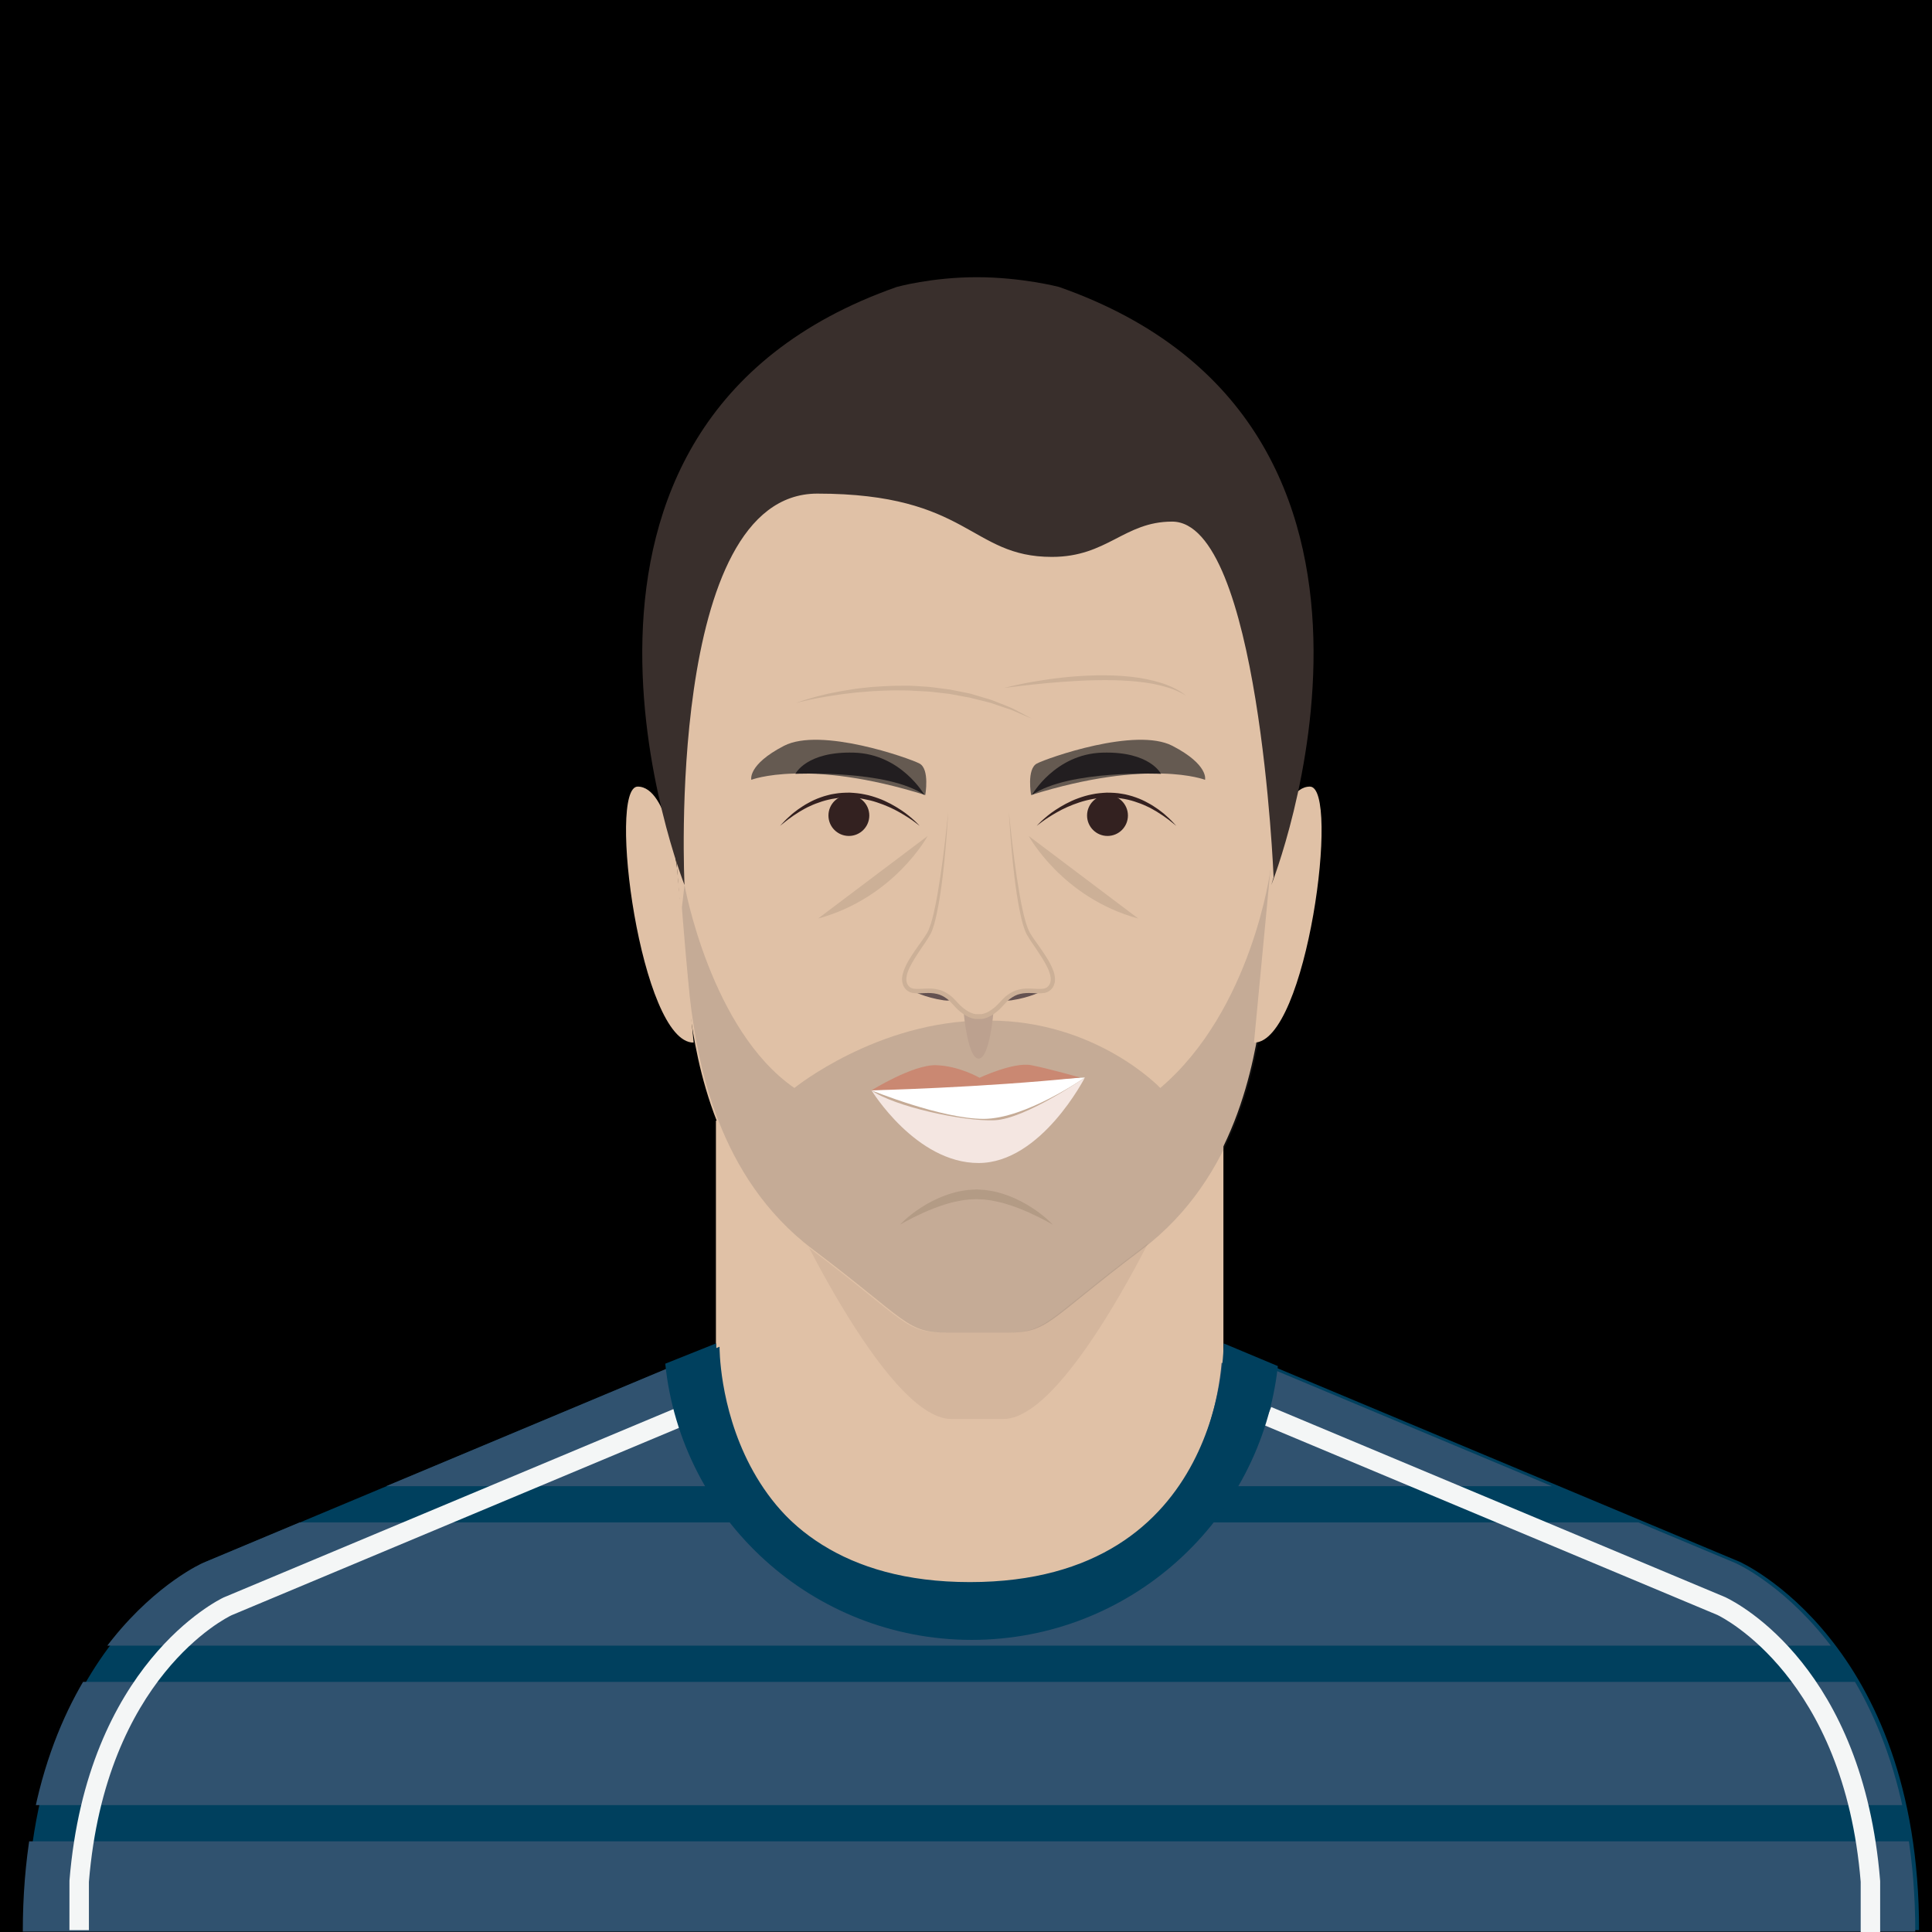 <?xml version="1.0" encoding="utf-8"?>
<!-- Generator: Adobe Illustrator 16.0.0, SVG Export Plug-In . SVG Version: 6.00 Build 0)  -->
<!DOCTYPE svg PUBLIC "-//W3C//DTD SVG 1.1//EN" "http://www.w3.org/Graphics/SVG/1.1/DTD/svg11.dtd">
<svg version="1.1" id="Layer_1" xmlns="http://www.w3.org/2000/svg" xmlns:xlink="http://www.w3.org/1999/xlink" x="0px" y="0px"
	 width="396.85px" height="396.851px" viewBox="0 0 396.85 396.851" enable-background="new 0 0 396.85 396.851"
	 xml:space="preserve">
	<defs>
	    <clipPath id="circle-clip">
	        <circle stroke="#000000" stroke-miterlimit="10" cx="200" cy="200" r="175" />
	    </clipPath>
	</defs>
<g>
	<rect width="400" height="400" class="player-bg"/>
	<g>
		<rect x="147.059" y="230.188" fill="#E0C1A6" width="104.24" height="104.621"/>
	</g>
	<g>
		<path fill="#00405E" d="M199.742,325.667c52.613,0,52.119-49.037,52.119-49.037l105.406,44.142c0,0,36.928,16.228,36.928,75.697
			H5.467c0-59.47,36.928-75.697,36.928-75.697l105.406-44.142c0,0-0.494,49.037,52.119,49.037"/>
	</g>
	<g>
		<defs>
			<path id="SVGID_3_" d="M198.959,325.962c52.613,0,52.119-49.037,52.119-49.037l105.406,44.142c0,0,36.928,16.228,36.928,75.697
				H4.684c0-59.47,36.928-75.697,36.928-75.697l105.406-44.142c0,0-0.494,49.037,52.119,49.037"/>
		</defs>
		<clipPath id="SVGID_2_">
			<use xlink:href="#SVGID_3_"  overflow="visible"/>
		</clipPath>
		<g clip-path="url(#SVGID_2_)">
			<rect x="-29.355" y="247.214" fill="#30526F" width="456.807" height="25.309"/>
		</g>
		<g clip-path="url(#SVGID_2_)">
			<rect x="-29.355" y="279.966" fill="#30526F" width="456.807" height="25.309"/>
		</g>
		<g clip-path="url(#SVGID_2_)">
			<rect x="-29.355" y="312.718" fill="#30526F" width="456.807" height="25.311"/>
		</g>
		<g clip-path="url(#SVGID_2_)">
			<rect x="-29.355" y="345.472" fill="#30526F" width="456.807" height="25.311"/>
		</g>
		<g clip-path="url(#SVGID_2_)">
			<rect x="-29.355" y="378.226" fill="#30526F" width="456.807" height="25.311"/>
		</g>
	</g>
	<g>
		<path fill="#F4F6F6" d="M386.201,397.058h-4V386.55c-3.42-41.918-28.369-54.314-29.43-54.822l-93.193-39.024l1.545-3.689
			l93.283,39.065c2.965,1.415,28.27,14.729,31.789,58.229l0.006,0.161V397.058z M18.262,396.469h-4l0.006-10.161
			c3.594-44.424,30.52-57.633,31.664-58.174l93.408-39.12l1.545,3.689l-93.326,39.084c-0.977,0.464-25.864,12.682-29.297,54.763
			V396.469z"/>
	</g>
	<g>
		<path fill="#D4B69D" d="M240.766,245.319c0,0-20.895,46.152-34.639,46.152h-10.723c-13.744,0-34.639-46.152-34.639-46.152H240.766
			z"/>
	</g>
	<g>
		<path fill="#E0C1A6" d="M265.859,122.632c0,0-5.213,74.439-6.701,84.861s-5.211,34.242-24.936,49.131
			c-19.729,14.889-19.133,17.121-27.805,17.121h-12.023c-8.672,0-8.076-2.232-27.803-17.121s-23.449-38.709-24.938-49.131
			s-6.699-84.861-6.699-84.861s5.217-37.033,28.848-39.824c23.633-2.791,52.252-7.258,52.252-7.258s28.939,3.352,32.541,10.607
			C252.197,93.415,265.859,122.632,265.859,122.632z"/>
	</g>
	<g opacity="0.2">
		<defs>
			<path id="SVGID_5_" opacity="0.2" d="M266.219,122.632c0,0-5.213,74.439-6.699,84.861c-1.488,10.422-5.211,34.242-24.938,49.131
				s-19.133,17.121-27.805,17.121h-12.021c-8.672,0-8.078-2.232-27.805-17.121s-23.447-38.709-24.936-49.131
				c-1.49-10.422-6.699-84.861-6.699-84.861s5.215-37.033,28.846-39.824c23.633-2.791,52.252-7.258,52.252-7.258
				s28.939,3.352,32.541,10.607C252.557,93.415,266.219,122.632,266.219,122.632z"/>
		</defs>
		<clipPath id="SVGID_4_">
			<use xlink:href="#SVGID_5_"  overflow="visible"/>
		</clipPath>
		<g clip-path="url(#SVGID_4_)">
			<path fill="#5A5455" d="M260.941,178.788c0,0-3.783,28.705-22.609,44.691c0,0-13.076-13.848-35.197-13.848h-0.764
				c-22.121,0-39.197,13.848-39.197,13.848c-17.213-11.865-22.568-41.691-22.568-41.691l-5.289,45.199l21.213,28.057l27.637,33.588
				h43.408l22.498-32.473l19.26-62.695L260.941,178.788z"/>
		</g>
	</g>
	<g opacity="0.7">
		<path fill="#312D2E" d="M211.795,163.31c0,0-0.951-5.363,1.199-6.479c2.15-1.117,20.295-7.537,27.832-3.629
			s6.699,6.977,6.699,6.977S236.08,155.714,211.795,163.31z"/>
	</g>
	<g>
		<path fill="#221E20" d="M211.953,163.31c0,0,4.746-8.434,14.516-8.713c9.771-0.279,12.004,4.355,12.004,4.355
			S219.49,158.065,211.953,163.31z"/>
	</g>
	<g>
		<path fill="#BCA18F" d="M197.723,205.472c0,0,0.734,11.975,3.297,11.975s3.254-11.975,3.254-11.975H197.723z"/>
	</g>
	<g>
		<path fill="#645251" d="M187.545,203.565c0,0,2.342,1.318,6.297,1.906c3.957,0.586,0-3.516,0-3.516L187.545,203.565z"/>
	</g>
	<g>
		<path fill="#645251" d="M214.055,203.565c0,0-2.344,1.318-6.297,1.906c-3.957,0.586,0-3.516,0-3.516L214.055,203.565z"/>
	</g>
	<g>
		<g>
			<path fill="#E0C1A6" d="M207.242,166.88c0,0,1.537,21.309,4.176,25.262c2.635,3.957,6.15,8.131,4.393,10.547
				s-5.99-1.311-9.885,3.297c-2.396,2.832-4.395,2.832-4.395,2.832h-1.064c0,0-1.998,0-4.395-2.832
				c-3.895-4.607-8.127-0.881-9.885-3.297s1.758-6.59,4.395-10.547c2.635-3.953,4.174-25.262,4.174-25.262"/>
		</g>
		<g>
			<path fill="#CCB097" d="M207.242,166.88c0,0,0.182,1.693,0.497,4.658c0.335,2.96,0.836,7.193,1.7,12.217
				c0.22,1.255,0.467,2.559,0.787,3.889c0.32,1.317,0.672,2.725,1.312,3.939c0.705,1.213,1.668,2.416,2.522,3.693
				c0.869,1.277,1.76,2.609,2.332,4.198c0.269,0.788,0.461,1.706,0.181,2.635c-0.053,0.236-0.171,0.445-0.294,0.653l-0.092,0.156
				c-0.023,0.03,0.021-0.015-0.059,0.079l-0.025,0.028l-0.053,0.056l-0.207,0.225c-0.139,0.147-0.426,0.323-0.643,0.443
				c-0.227,0.072-0.463,0.192-0.689,0.21c-0.924,0.16-1.763,0.046-2.577,0.025c-0.813-0.033-1.607-0.009-2.364,0.169
				c-0.764,0.157-1.453,0.538-2.082,1c-0.311,0.241-0.612,0.495-0.875,0.802l-0.868,0.927c-0.558,0.624-1.321,1.233-2.075,1.698
				c-0.398,0.223-0.813,0.424-1.264,0.568c-0.232,0.062-0.461,0.127-0.719,0.155c-0.311,0.021-0.453,0.007-0.688,0.013
				c-0.226-0.003-0.399,0.008-0.666-0.01c-0.285-0.029-0.51-0.096-0.741-0.157c-0.451-0.144-0.866-0.345-1.265-0.568
				c-0.77-0.48-1.481-1.04-2.072-1.694l-0.87-0.929c-0.146-0.148-0.29-0.317-0.438-0.45l-0.444-0.357
				c-0.616-0.453-1.314-0.84-2.076-0.996c-0.756-0.178-1.55-0.202-2.363-0.17c-0.814,0.021-1.654,0.136-2.578-0.024
				c-0.227-0.019-0.462-0.138-0.689-0.21c-0.211-0.125-0.445-0.245-0.617-0.419l-0.252-0.272c-0.05-0.063-0.065-0.051-0.141-0.178
				l-0.076-0.133c-0.1-0.173-0.205-0.342-0.277-0.613c-0.299-0.979-0.094-1.862,0.172-2.661c0.572-1.589,1.461-2.923,2.33-4.2
				c0.854-1.271,1.824-2.487,2.521-3.686c0.179-0.324,0.345-0.646,0.44-0.969c0.111-0.326,0.244-0.631,0.34-0.97
				c0.185-0.678,0.395-1.336,0.533-2.007c0.32-1.33,0.568-2.635,0.789-3.889c0.862-5.023,1.365-9.257,1.699-12.217
				c0.316-2.965,0.498-4.658,0.498-4.658s-0.077,1.702-0.305,4.677c-0.254,2.971-0.559,7.225-1.338,12.29
				c-0.196,1.267-0.418,2.584-0.716,3.939c-0.128,0.681-0.329,1.363-0.505,2.061c-0.227,0.685-0.437,1.467-0.793,2.086
				c-0.75,1.344-1.652,2.502-2.482,3.8c-0.824,1.276-1.696,2.591-2.191,4.021c-0.244,0.695-0.353,1.482-0.166,2.067
				c0.012,0.13,0.115,0.312,0.224,0.489l0.075,0.133c-0.029-0.036,0.041,0.039,0.057,0.054l0.164,0.176
				c0.111,0.116,0.26,0.177,0.393,0.266c0.165,0.039,0.299,0.13,0.486,0.14c1.428,0.205,3.225-0.268,4.983,0.17
				c0.891,0.182,1.71,0.615,2.446,1.154l0.541,0.438c0.166,0.149,0.299,0.305,0.449,0.456l0.875,0.921
				c0.549,0.604,1.195,1.096,1.867,1.513c0.346,0.189,0.698,0.357,1.062,0.471c0.181,0.047,0.367,0.096,0.507,0.111
				c0.157,0.014,0.41,0.002,0.611,0.006c0.469,0.014,0.732,0.007,1.117-0.115c0.363-0.114,0.716-0.283,1.062-0.472
				c0.688-0.435,1.281-0.875,1.863-1.51l0.877-0.923c0.294-0.336,0.638-0.627,0.998-0.9c0.725-0.53,1.552-0.971,2.439-1.15
				c1.76-0.438,3.555,0.036,4.984-0.169c0.188-0.011,0.32-0.101,0.486-0.14c0.126-0.094,0.222-0.1,0.367-0.241l0.209-0.224
				l0.052-0.056l0.026-0.027c-0.061,0.075-0.008,0.005-0.018,0.015l0.061-0.109c0.084-0.143,0.174-0.283,0.206-0.449
				c0.204-0.637,0.081-1.387-0.159-2.094c-0.495-1.43-1.365-2.745-2.189-4.021c-0.827-1.294-1.737-2.465-2.479-3.794
				c-0.695-1.396-0.996-2.797-1.303-4.151c-0.297-1.355-0.52-2.673-0.716-3.939c-0.778-5.065-1.085-9.319-1.339-12.29
				C207.32,168.582,207.242,166.88,207.242,166.88z"/>
		</g>
	</g>
	<g>
		<path fill="#E0C1A6" d="M260.941,178.788c0,0,1.795-17.213,8.121-17.213s-0.637,52.688-11.484,52.584"/>
	</g>
	<g>
		<path fill="#E0C1A6" d="M139.117,178.788c0,0-1.797-17.213-8.123-17.213s0.639,52.688,11.484,52.584"/>
	</g>
	<g>
		<path fill="#FFFFFF" d="M179.016,223.966c0,0,14.369,5.861,23.025,5.861s20.801-8.494,20.801-8.494L179.016,223.966"/>
	</g>
	<g>
		<path fill="#CA8872" d="M221.863,221.333c0,0-6.42-1.834-10.041-2.535c-3.621-0.699-10.615,2.584-10.615,2.584
			s-4.188-2.441-8.934-2.582c-4.746-0.139-13.258,5.166-13.258,5.166S201.486,223.446,221.863,221.333z"/>
	</g>
	<g>
		<path fill="#CCB097" d="M211.303,171.712c0,0,6.885,12.721,22.516,16.967"/>
	</g>
	<g>
		<path fill="#B39B85" d="M184.879,251.552c0,0,0.361-0.405,1.068-1.042c0.707-0.634,1.76-1.502,3.137-2.392
			c1.371-0.898,3.068-1.825,5.021-2.547c0.979-0.354,2.014-0.679,3.1-0.892c0.543-0.108,1.102-0.168,1.657-0.253
			c0.582-0.05,1.085-0.072,1.743-0.104c0.539,0.032,1.064,0.052,1.611,0.1c0.569,0.084,1.152,0.146,1.699,0.256
			c1.087,0.209,2.122,0.538,3.1,0.891c1.955,0.721,3.652,1.648,5.021,2.547c1.378,0.89,2.43,1.759,3.138,2.393
			c0.706,0.637,1.067,1.043,1.067,1.043s-1.87-1.111-4.758-2.43c-1.448-0.646-3.155-1.337-5.021-1.881
			c-0.931-0.282-1.909-0.473-2.896-0.663c-0.49-0.087-0.969-0.123-1.457-0.192c-0.516-0.035-1.064-0.041-1.596-0.066l-1.465,0.062
			c-0.502,0.068-1.004,0.107-1.498,0.195c-0.987,0.187-1.967,0.38-2.896,0.662c-1.866,0.542-3.572,1.233-5.021,1.881
			C186.748,250.438,184.879,251.552,184.879,251.552z"/>
	</g>
	<g>
		<path fill="#00405E" d="M251.346,275.939c0,0,0.494,49.037-52.119,49.037c-52.615,0-52.121-49.037-52.121-49.037l-10.455,4.176
			c3.281,31.87,30.21,56.729,62.948,56.729c32.567,0,59.38-24.606,62.886-56.24L251.346,275.939z"/>
	</g>
	<g>
		<path fill="#33201F" d="M212.953,169.644c0,0,0.324-0.388,0.97-0.992c0.655-0.588,1.598-1.444,2.876-2.275
			c0.631-0.427,1.346-0.841,2.115-1.261c0.779-0.398,1.611-0.813,2.52-1.13c0.901-0.327,1.854-0.627,2.852-0.812
			c0.991-0.217,2.023-0.302,3.053-0.357c1.033,0.005,2.069,0.048,3.07,0.228c0.506,0.068,0.996,0.177,1.477,0.313
			c0.486,0.109,0.947,0.276,1.404,0.433c0.912,0.314,1.76,0.709,2.523,1.142c0.783,0.4,1.459,0.887,2.092,1.309
			c0.611,0.459,1.174,0.871,1.619,1.303c0.455,0.416,0.863,0.764,1.16,1.093c0.604,0.642,0.949,1.009,0.949,1.009
			s-0.393-0.314-1.078-0.863c-0.328-0.291-0.771-0.589-1.264-0.946c-0.482-0.371-1.08-0.71-1.697-1.125
			c-0.645-0.368-1.33-0.795-2.111-1.127c-0.762-0.366-1.6-0.678-2.473-0.958c-0.873-0.278-1.799-0.496-2.748-0.627
			c-0.947-0.16-1.926-0.186-2.899-0.183c-0.974,0.043-1.95,0.11-2.896,0.306c-0.946,0.172-1.87,0.404-2.745,0.695
			c-1.753,0.574-3.339,1.293-4.63,2.039c-1.297,0.735-2.343,1.423-3.045,1.946C213.34,169.318,212.953,169.644,212.953,169.644z"/>
	</g>
	<g>
		<circle fill="#332120" cx="227.49" cy="167.515" r="4.197"/>
	</g>
	<g opacity="0.7">
		<path fill="#312D2E" d="M190.062,163.31c0,0,0.951-5.363-1.201-6.479c-2.15-1.117-20.295-7.537-27.83-3.629
			c-7.537,3.908-6.701,6.977-6.701,6.977S165.777,155.714,190.062,163.31z"/>
	</g>
	<g>
		<path fill="#221E20" d="M189.902,163.31c0,0-4.746-8.434-14.516-8.713c-9.771-0.279-12.002,4.355-12.002,4.355
			S182.365,158.065,189.902,163.31z"/>
	</g>
	<g>
		<path fill="#CCB097" d="M190.553,171.712c0,0-6.883,12.721-22.516,16.967"/>
	</g>
	<g>
		<path fill="#33201F" d="M188.902,169.644c0,0-0.385-0.325-1.092-0.843c-0.703-0.523-1.75-1.211-3.046-1.946
			c-1.292-0.746-2.878-1.465-4.63-2.039c-0.875-0.291-1.799-0.523-2.746-0.695c-0.943-0.195-1.922-0.263-2.895-0.306
			c-0.973-0.003-1.951,0.022-2.898,0.183c-0.951,0.131-1.875,0.349-2.75,0.627c-0.871,0.28-1.709,0.592-2.473,0.958
			c-0.781,0.332-1.467,0.759-2.111,1.127c-0.617,0.415-1.215,0.754-1.697,1.125c-0.491,0.357-0.934,0.655-1.262,0.946
			c-0.688,0.549-1.08,0.863-1.08,0.863s0.346-0.367,0.949-1.009c0.299-0.329,0.706-0.677,1.162-1.093
			c0.443-0.432,1.007-0.844,1.617-1.303c0.633-0.422,1.309-0.908,2.092-1.309c0.766-0.433,1.613-0.827,2.523-1.142
			c0.457-0.156,0.919-0.323,1.405-0.433c0.479-0.137,0.972-0.245,1.476-0.313c1.002-0.18,2.038-0.223,3.07-0.228
			c1.031,0.056,2.062,0.141,3.054,0.357c0.997,0.186,1.95,0.485,2.853,0.812c0.908,0.316,1.739,0.731,2.519,1.13
			c0.769,0.42,1.485,0.834,2.116,1.261c1.277,0.831,2.22,1.688,2.875,2.275C188.579,169.256,188.902,169.644,188.902,169.644z"/>
	</g>
	<g>
		<circle fill="#332120" cx="174.366" cy="167.515" r="4.196"/>
	</g>
	<g>
		<path fill="#CCB097" d="M163.506,144.394c0,0,0.725-0.292,2.031-0.686c0.65-0.211,1.453-0.414,2.369-0.676
			c0.926-0.217,1.962-0.516,3.116-0.721c1.147-0.238,2.397-0.47,3.728-0.665c1.324-0.236,2.737-0.37,4.197-0.521
			c1.463-0.109,2.979-0.204,4.52-0.252c1.541,0.015,3.111-0.078,4.676,0.043c0.783,0.05,1.566,0.101,2.346,0.15
			c0.779,0.047,1.548,0.184,2.314,0.27c0.766,0.099,1.525,0.196,2.275,0.292c0.742,0.148,1.476,0.295,2.197,0.438
			c0.719,0.149,1.432,0.274,2.12,0.437c0.679,0.202,1.343,0.399,1.989,0.592c0.645,0.191,1.271,0.379,1.879,0.56
			c0.609,0.172,1.166,0.438,1.717,0.64c1.094,0.428,2.094,0.824,2.967,1.201c0.846,0.44,1.582,0.824,2.189,1.141
			c1.203,0.641,1.891,1.008,1.891,1.008s-0.719-0.303-1.976-0.833c-0.623-0.27-1.38-0.597-2.249-0.973
			c-0.895-0.301-1.906-0.642-3.008-1.013c-0.554-0.175-1.111-0.413-1.723-0.557c-0.607-0.152-1.234-0.309-1.88-0.471
			c-0.644-0.16-1.306-0.326-1.982-0.496c-0.687-0.125-1.388-0.253-2.101-0.384c-0.712-0.132-1.436-0.265-2.169-0.4
			c-0.741-0.084-1.491-0.169-2.247-0.255c-0.757-0.074-1.515-0.197-2.284-0.232c-0.769-0.039-1.54-0.078-2.312-0.117
			c-1.541-0.142-3.091-0.072-4.612-0.109c-1.521,0.026-3.021,0.098-4.469,0.185c-1.443,0.147-2.85,0.199-4.17,0.378
			c-1.326,0.136-2.574,0.311-3.723,0.498c-1.153,0.164-2.197,0.382-3.135,0.529c-0.926,0.193-1.74,0.338-2.4,0.501
			C164.258,144.186,163.506,144.394,163.506,144.394z"/>
	</g>
	<g>
		<path fill="#CCB097" d="M206.273,141.314c0,0,0.576-0.163,1.594-0.399c1.021-0.225,2.477-0.568,4.245-0.863
			c1.768-0.295,3.835-0.635,6.066-0.872c2.231-0.245,4.624-0.402,7.021-0.458c1.199-0.021,2.399-0.004,3.581,0.033
			c1.182,0.036,2.344,0.137,3.465,0.25c2.244,0.238,4.316,0.682,6.047,1.201c0.869,0.251,1.641,0.564,2.311,0.859
			c0.668,0.312,1.236,0.602,1.682,0.885c0.463,0.248,0.775,0.528,1.004,0.688c0.225,0.167,0.344,0.256,0.344,0.256
			s-0.131-0.073-0.373-0.211c-0.248-0.133-0.592-0.354-1.068-0.562c-0.461-0.235-1.047-0.467-1.725-0.71
			c-0.686-0.223-1.461-0.455-2.322-0.662c-1.719-0.425-3.771-0.692-5.979-0.867c-1.105-0.086-2.25-0.127-3.414-0.162
			c-1.164-0.025-2.349-0.029-3.533,0.002c-2.369,0.033-4.739,0.174-6.96,0.333c-2.22,0.173-4.295,0.345-6.067,0.552
			c-1.773,0.205-3.257,0.354-4.29,0.499C206.865,141.238,206.273,141.314,206.273,141.314z"/>
	</g>
	<g>
		<path fill="#F4E6E1" d="M179.016,223.966c0,0,9.1,14.928,21.983,14.928s21.843-17.561,21.843-17.561s-12.178,8.5-18.568,8.78
			S183.646,227.288,179.016,223.966z"/>
	</g>
	<g>
		<path fill="#392F2C" d="M261.609,180.195c0,0-2.973-73.052-20.844-73.052c-9.869,0-13.275,7.25-24.711,7.25
			c-16.828,0-16.922-13-48.172-13s-27.277,80.395-27.277,80.395S103.035,87.4,184.216,58.94c0,0,7.136-2,16.417-2
			c9.282,0,16.895,2,16.895,2c81.182,28.46,43.609,122.848,43.609,122.848"/>
	</g>
</g>
</svg>
